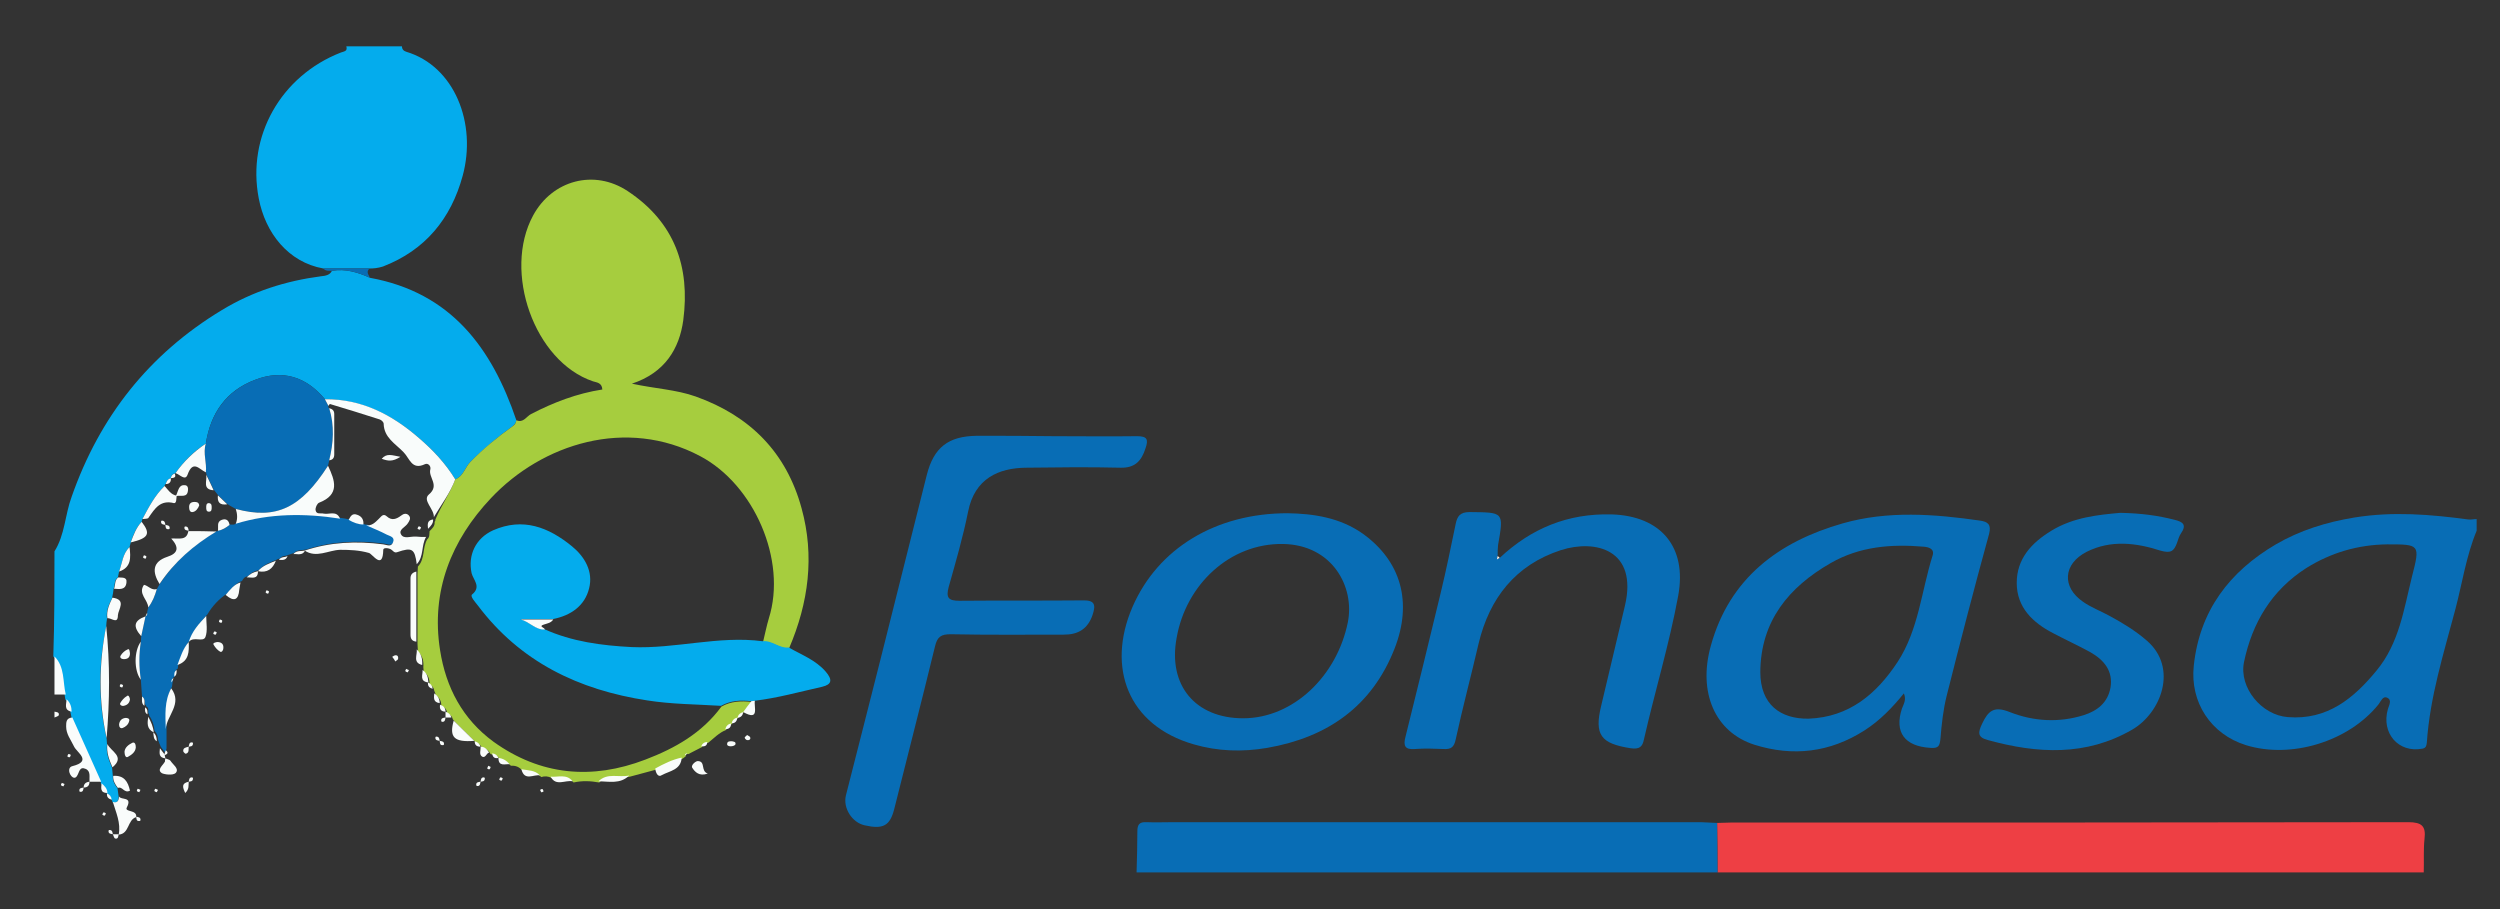 <?xml version="1.0" encoding="utf-8"?>
<!-- Generator: Adobe Illustrator 21.1.0, SVG Export Plug-In . SVG Version: 6.00 Build 0)  -->
<svg version="1.1" id="Capa_1" xmlns="http://www.w3.org/2000/svg" xmlns:xlink="http://www.w3.org/1999/xlink" x="0px" y="0px"
	 viewBox="0 0 642.5 233.7" style="enable-background:new 0 0 642.5 233.7;" xml:space="preserve">
<rect x="0" y="0" width="642.5" height="233.7" fill="#333333" stroke="none"/>
<style type="text/css">
	.st0{fill:#04ACED;}
	.st1{fill:#EE3F44;}
	.st2{fill:#086DB5;}
	.st3{fill:#F9FCFB;}
	.st4{fill:#A6CD3E;}
	.st5{fill:#FDFDFD;}
</style>
<g>
	<path class="st0" d="M14,141.7c2.7-4.3,2.7-9.4,4.4-14c7.2-20.6,19.9-36.7,38.6-48c7.9-4.8,16.4-7.5,25.5-8.7
		c1.1-0.1,2.3-0.3,2.8-1.4c3.5-0.6,6.7,0.4,9.8,1.8c20.8,3.8,31.3,18,37.6,36.6c-0.1,0.6-0.3,1-0.9,1.5c-3.9,2.8-7.5,5.8-10.9,9.2
		c-1.4,1.4-1.8,3.7-3.9,4.5c-2.5-4.1-5.7-7.5-9.3-10.6c-6.9-6-14.8-10-24.2-10c-4.8-5.8-10.9-7.7-17.9-5
		c-7.5,2.8-11.5,8.6-12.7,16.4c-3.1,2-5.7,4.6-7.8,7.6c0,0-0.2,0.1-0.2,0.1c-0.6,0.1-0.9,0.6-1,1.2c0,0,0,0,0,0
		c-0.8,0.2-1.1,0.8-1.3,1.5c-0.2,0.1-0.3,0.3-0.3,0.5c-2.5,2.4-4.1,5.5-5.7,8.5c-0.1,0.2-0.1,0.5-0.2,0.7c-1.4,1.5-2.2,3.4-2.8,5.3
		c-0.1,0.4-0.2,0.8-0.3,1.2c-1.8,1.7-1.9,4.2-2.7,6.3c-0.1,0.5-0.2,1-0.3,1.5c-1,0.7-0.7,1.9-1.1,2.9c-0.1,0.8-0.2,1.6-0.4,2.4
		c-0.8,1.7-1.6,3.3-1.3,5.3c-0.1,0.7-0.2,1.3-0.2,2c-2,9.6-2.1,19.2,0.1,28.8c0,0.5,0.1,1,0.1,1.5c-0.3,2.2,0.5,4.1,1.3,6
		c0.1,0.7,0.1,1.5,0.2,2.2c-0.1,1.2,0.5,2.2,1.2,3.1c0.1,0.7,0.2,1.5,0.3,2.2c-0.1,0.9-0.3,1.8-1.6,1.4c0-0.3-0.1-0.5-0.3-0.7
		c-0.1-0.8-0.5-1.3-1.2-1.6c0,0,0,0,0,0c0-1.1-0.7-1.9-1.5-2.5c0.1-0.2,0.1-0.3-0.1-0.4c-2.5-5.5-4.9-11-7.4-16.5
		c-0.1-0.5-0.2-1-0.3-1.5c0-1.3-0.3-2.4-1.3-3.2c-0.1-0.4-0.1-0.8-0.2-1.3c-0.8-3.3-0.2-7-2.9-9.8C14,159.7,14,150.7,14,141.7z"/>
	<path class="st0" d="M83.1,69c-9-1.6-14.9-9.1-16.6-18c-3.1-16,5.7-31.5,21.1-37.5c0.8-0.3,1.8-0.3,1.4-1.6c4.8,0,9.5,0,14.3,0
		c0,0.7,0.4,1.2,1.1,1.4c12.4,3.7,18.2,18.4,14.5,31.9c-3,11-9.6,19.1-20.5,23.3C97.1,68.9,96.1,69,95,69C91,69,87,69,83.1,69z"/>
	<path class="st1" d="M441.3,211.5c1.1,0,2.2-0.1,3.4-0.1c58.1,0,116.2,0,174.2-0.1c3.5,0,4.6,1,4.2,4.3c-0.3,2.8-0.1,5.7-0.2,8.6
		c-60.5,0-121,0-181.5,0C441.4,220,441.4,215.7,441.3,211.5z"/>
	<path class="st2" d="M636.5,136.4c-2.7,6.5-3.7,13.5-5.5,20.3c-3,11.3-6.5,22.4-7.3,34.1c-0.1,0.7-0.1,1.4-1.1,1.6
		c-6.2,1.2-10.7-4-8.9-10.2c0.3-1,1.1-2.3-0.2-2.9c-1.1-0.5-1.6,0.9-2.2,1.7c-7.7,9.6-22.5,14.1-34.1,10.5c-9-2.8-14.4-11-13.4-20.4
		c1.5-14.2,9.2-24.2,21.1-31.2c6.2-3.6,12.9-5.7,20.2-6.9c9.9-1.6,19.5-0.8,29.2,0.5c0.7,0.1,1.5-0.1,2.2-0.1
		C636.5,134.4,636.5,135.4,636.5,136.4z M613.5,139.9c-7.5,0.1-14.4,2.1-20.8,6.1c-8.9,5.7-13.9,14.1-16,24.2
		c-1.3,6.5,4.5,13.6,11.3,14.1c10.1,0.8,16.9-4.8,22.8-12c5.8-7,7-15.8,9.1-24.2C622,139.9,621.9,139.9,613.5,139.9z"/>
	<path class="st2" d="M441.3,211.5c0,4.2,0.1,8.5,0.1,12.7c-49.8,0-99.5,0-149.3,0c0.1-3.5,0.2-7,0.2-10.5c0-1.8,0.5-2.5,2.4-2.4
		c2.2,0.1,4.5,0,6.7,0c45.2,0,90.5,0,135.7,0C438.6,211.4,440,211.4,441.3,211.5z"/>
	<path class="st3" d="M14,168.7c2.7,2.7,2.1,6.5,2.9,9.8c-1,0-1.9,0-2.9,0C14,175.2,14,171.9,14,168.7z"/>
	<path class="st3" d="M14,182.9c0.5,0.1,1.3,0.1,1.1,0.9c-0.1,0.3-0.7,0.4-1.1,0.6C14,183.9,14,183.4,14,182.9z"/>
	<path class="st4" d="M117,123.2c2.1-0.8,2.5-3.1,3.9-4.5c3.3-3.4,7-6.4,10.9-9.2c0.6-0.4,0.8-0.9,0.9-1.5c1.8,0.8,2.6-1,3.8-1.6
		c5.8-3,11.8-5.3,18.3-6.3c-0.1-1.8-1.5-1.8-2.4-2.1c-15.1-5.1-23.2-28.2-15.4-42.6c4.9-9.1,15.7-12,24.3-6.3
		c12.1,8,16.1,19.5,14.3,33.2c-1,7.3-4.7,13.5-13.2,16.3c6,1.3,11.3,1.5,16.4,3.3c14,5,23.3,14.4,27.2,28.7
		c3.4,12.3,1.8,24.3-3.2,36c-2.4,0.3-4.3-1.9-6.7-1.6c0.5-2,0.9-4.1,1.5-6.1c4.7-14.9-3.8-34.4-17.7-41.7
		c-18.9-10-40.5-3.2-53.7,10.8c-10.2,10.8-15.5,23.9-13.1,39.1c1.5,9.6,5.8,17.7,13.7,23.5c12.1,8.7,25.3,9.9,39.1,4.6
		c7.6-2.9,14.5-6.8,19.5-13.6c2.4-1.4,5.1-1.5,7.8-1.2c-0.7,0.9-1.4,1.8-2.1,2.7c0,0,0,0,0,0c-0.8,0.2-1.3,0.7-1.5,1.5c0,0,0,0,0,0
		c-0.8,0.2-1.3,0.7-1.5,1.5c0,0,0,0,0,0c-0.8,0.2-1.3,0.7-1.5,1.5c-1.8,0.7-3.1,2.1-4.6,3.3c-0.8,0-1.3,0.5-1.6,1.1
		c-1.2,0.6-2.3,1.2-3.5,1.8c-0.4-0.1-0.7,0.1-0.7,0.6c-0.3,0.2-0.5,0.4-0.8,0.6c-2.5,0.5-4.7,1.6-6.8,2.8c-2.2,0.6-4.4,1.2-6.7,1.8
		c-2.6,0.6-5.6-0.8-7.9,1.5c-2.2-0.4-4.4-0.5-6.6,0c-1.5-2-3.8-1-5.7-1.2c-0.8-0.4-1.7-0.5-2.6-0.2c-1.3-1.4-3.1-1.3-4.8-1.6
		c-0.8-1-1.8-1.4-3-1.3c-0.8-0.9-1.7-1.5-2.9-1.6c0,0,0,0,0,0c-0.3-0.7-0.8-1.1-1.6-1.2c-0.2-0.1-0.5-0.1-0.7-0.2
		c-0.5-0.8-1.1-1.6-2.2-1.5c0,0,0,0,0,0c-0.3-0.8-0.8-1.2-1.5-1.4c0,0,0,0,0,0c-1.8-1.7-3.5-3.5-5.3-5.2c-0.2-0.3-0.5-0.5-0.7-0.8
		c-0.2-0.8-0.7-1.3-1.5-1.5c0,0,0,0,0,0c0-1-0.5-1.6-1.4-1.8c0.1-0.2,0-0.3-0.1-0.4c0-1.1-0.5-1.9-1.4-2.5c-0.1-0.4-0.2-0.8-0.4-1.2
		c-0.1-0.7-0.5-1.3-1.2-1.6c0,0,0,0,0,0c0-1.3-0.3-2.5-1.5-3.2c0-0.4-0.1-0.8-0.1-1.2c0.1-1.5-0.1-2.9-1.4-4c0-0.7-0.1-1.3-0.1-2
		c0-6,0-12,0-18c0-0.6,0.1-1.3,0.1-1.9c1.9-2,1.1-4.8,2.4-7c0.7-0.6,0.5-1.4,0.6-2.1c0.7-0.7,1.4-1.3,1.3-2.4
		c0.2-0.2,0.2-0.4,0.2-0.6C113.5,129.7,115.7,126.7,117,123.2z"/>
	<path class="st2" d="M489.3,178.2c-3,3.7-6.2,7-10.1,9.5c-8.9,5.7-18.4,6.8-28.3,3.7c-10.1-3.2-14.6-13.4-11.2-25.5
		c4.8-17.3,17.4-26.7,33.9-31.4c11.6-3.3,23.5-2.4,35.3-0.7c2,0.3,2.9,1,2.3,3.4c-3.8,13.8-7.4,27.7-10.9,41.6
		c-0.9,3.6-1.3,7.3-1.6,11c-0.2,1.8-0.4,2.6-2.6,2.4c-6.6-0.4-9.3-4-7.3-10.1C489.2,181,490,179.9,489.3,178.2z M464.8,184.7
		c10.5-0.4,17.5-6.4,22.9-14.6c5.4-8.3,6.1-18.2,9-27.4c0.5-1.7-1.1-2.1-2.3-2.2c-8.3-0.7-16.4-0.1-23.9,4.2
		c-10.8,6.2-18,14.9-18.1,28C452.4,181.1,457.6,184.8,464.8,184.7z"/>
	<path class="st2" d="M270.8,112.1c7.1,0,14.2,0.1,21.4,0c2.6,0,3,0.8,2.2,3.1c-1,3.2-2.7,5.1-6.4,5c-8.1-0.2-16.2-0.1-24.4,0
		c-6.9,0.1-13.1,2.7-14.8,11.3c-1.3,6.5-3.2,13-5,19.4c-0.7,2.7-0.1,3.5,2.8,3.5c10.5-0.1,21,0,31.5-0.1c3.2-0.1,3.6,1,2.7,3.7
		c-1.2,3.6-3.7,5.1-7.3,5.1c-9.7,0-19.5,0.1-29.2-0.1c-2.4,0-3.4,0.6-4,3.1c-3.4,14-7,27.9-10.5,41.9c-1.1,4.2-2.8,5.2-7.6,4.1
		c-3.2-0.7-5.6-4.4-4.8-7.7c2.9-11.5,5.9-23,8.8-34.6c4-15.9,8-31.8,12-47.8c1.8-7,5.5-9.9,12.8-10C257.5,112,264.2,112,270.8,112.1
		C270.8,112,270.8,112,270.8,112.1z"/>
	<path class="st2" d="M330.9,131.9c6.6,0.1,13.5,1.1,19.4,5.3c9.7,7,12.8,17.5,8.1,29.5c-5.8,14.8-17.2,22.8-32.7,25.5
		c-6.4,1.1-12.7,0.9-18.9-0.9c-17-4.9-22.4-19.8-15.8-35.2C297.6,140.8,312.6,131.9,330.9,131.9z M319.5,184.6
		c12.8,0,24.1-10.8,26.9-24.7c1.8-9.1-4-19.9-16.7-20.1c-13.6-0.2-24.9,10.4-27.3,24.1C300.1,176.1,307.2,184.6,319.5,184.6z"/>
	<path class="st2" d="M385.4,143.4c8.1-7.6,17.5-11.5,28.8-11.2c12.7,0.4,19.4,8.4,17.1,20.9c-2.3,12.5-6,24.6-8.8,36.9
		c-0.4,2-1.2,2.6-3.4,2.3c-7.7-1.2-9.4-3.4-7.6-10.9c2-8.6,4.1-17.1,6.1-25.7c3.4-14.4-7.5-17.2-16.5-14.3
		c-11.6,3.8-18.3,12.3-21.1,24c-1.9,8.2-4.1,16.4-5.9,24.7c-0.4,1.9-1.2,2.5-3,2.4c-2.5-0.1-5-0.2-7.5,0c-2.5,0.2-3-0.8-2.4-3.1
		c3.1-12.4,6.1-24.8,9.1-37.2c1.4-5.8,2.6-11.7,3.8-17.5c0.4-2,1.1-3.1,3.6-3.1c8.8,0.1,8.8-0.1,7.3,8.5c-0.1,0.9-0.1,1.7-0.1,2.6
		c-0.1,0.3-0.1,0.6-0.2,0.9C385,143.7,385.2,143.5,385.4,143.4z"/>
	<path class="st0" d="M193.1,180.2c-2.7-0.3-5.3-0.2-7.8,1.2c-6.3-0.4-12.7-0.4-19-1.4c-17.6-2.7-32.6-9.9-43.5-24.4
		c-0.7-0.9-2-2.3-1.5-2.8c2.5-2,0.3-3.8-0.1-5.5c-1-4.7,1.1-9,5.5-11c7.7-3.4,14.3-0.8,20.3,4.1c3.3,2.7,5.5,6.5,4.4,10.8
		c-1.1,4.5-4.7,7-9.3,7.9c-2.8,0-5.6,0-8.4,0c2.3,0.6,3.8,2.7,6.2,2.6c7.1,3.2,14.7,4.2,22.4,4.6c11.3,0.5,22.4-3,33.7-1.5
		c2.4-0.3,4.3,1.9,6.7,1.6c3.3,1.9,6.9,3.2,9.5,6.2c1.8,2.1,1.6,3.3-0.9,3.9c-5.8,1.3-11.5,2.9-17.4,3.6
		C193.7,180.1,193.4,180.2,193.1,180.2z"/>
	<path class="st2" d="M544.9,131.8c5.4,0.1,9.7,0.7,14,1.8c2,0.5,3.2,1.2,1.6,3.5c-0.5,0.7-0.7,1.6-1,2.4c-0.8,2.1-1.5,2.8-4.3,2
		c-6.2-2-12.7-2.8-18.9,0.3c-6.1,3.1-6.5,9.1-0.9,12.9c2,1.4,4.4,2.3,6.6,3.5c3.5,1.9,6.7,3.8,9.8,6.5c8,7,3.6,18.5-3.8,22.8
		c-11.9,6.9-24.4,6.2-37.1,2.7c-2.7-0.7-2.6-1.9-1.5-4.2c1.6-3.4,3.1-4.6,7.1-3c6.1,2.4,12.6,2.8,19,0.8c3.5-1.1,6.2-3.2,6.9-7.1
		c0.7-4.3-1.7-7.1-5.2-9.1c-3.1-1.7-6.4-3.2-9.6-4.9c-5.2-2.7-9.3-6.6-9.3-12.9c0-6.2,3.8-10.3,8.9-13.4
		C532.9,132.9,539.4,132.3,544.9,131.8z"/>
	<path class="st2" d="M36.5,179c-0.1-1.4-0.2-2.9-0.3-4.3c-0.6-3.2-0.5-6.5,0-9.8c0-0.5,0.1-1,0.1-1.5c0.4-1.7,0.7-3.4,1.1-5.1
		c0,0,0,0,0,0c0.4-0.2,0.5-0.5,0.4-0.9c0.1-0.4,0.2-0.8,0.3-1.3c1.1-1.4,1.7-3,2.2-4.7c0.3-0.5,0.5-0.9,0.8-1.4
		c3.8-5.7,8.7-10.1,14.6-13.5c0.2,0.1,0.3,0,0.4-0.2c1.2-0.1,2.1-0.7,3-1.5c0.6,0,1.2,0.2,1.6-0.4c8.8-2.7,17.8-2.6,26.8-1.3
		c0.8,0.1,1.5,0.2,2.3,0.4c1.2,0.7,2.4,1.2,3.8,1.2c0.2,0.1,0.4,0.2,0.7,0.1c1.8,0.8,3.6,1.5,5.3,2.4c0.8,0.4,2.2,0.6,1.6,2
		c-0.5,1.3-1.6,0.6-2.5,0.5c-6.8-0.9-13.6-0.6-20.2,1.6c0,0,0.1-0.1,0.1-0.1c-1,0.3-2.2,0-3,0.9c-0.5,0.2-1,0.3-1.5,0.5
		c-0.7,0.4-1.7,0.1-2.2,1c-0.3,0-0.5,0-0.7,0.2c-1.6,0.7-3.4,1.2-4.6,2.7c0,0,0,0,0,0c-1.2,0.2-2.1,0.7-2.9,1.6
		c-0.8,0.1-1.2,0.6-1.5,1.2c-1.7,0.6-2.7,2-3.8,3.2c-2.1,1.4-3.8,3.2-5.1,5.4c-1.8,2-3.6,4.1-4.5,6.7c0,0,0,0,0,0
		c-1.5,1.7-2.1,3.9-2.9,5.9c-0.1,0.4-0.2,0.9-0.2,1.3c-0.7,0.4-0.6,1.1-0.6,1.7c-0.2,0.1-0.3,0.2-0.2,0.4c-0.5,0.2-0.6,0.6-0.5,1.1
		c-0.1,0.5-0.1,1-0.2,1.5c-1.8,3.3-1.4,6.9-1.4,10.5c0,1.8,0,3.5,0,5.3c-0.1,0.4-0.2,0.9-0.4,1.3c0,0,0.1-0.1,0.1-0.1
		c-0.4-0.5-0.8-1.1-1.2-1.6c-0.2-0.6-0.5-1.2-0.7-1.8c0-0.9-0.3-1.7-0.9-2.3c0,0,0,0,0,0c-0.1-1.5-0.6-2.8-1.4-4
		c0.1-0.2,0-0.4-0.2-0.5c0-0.7,0.2-1.4-0.6-1.8c0.1-0.2,0-0.3-0.2-0.4C37.2,180.6,37.4,179.6,36.5,179z"/>
	<path class="st2" d="M52.9,114c1.2-7.8,5.3-13.6,12.7-16.4c7-2.7,13.1-0.8,17.9,5c0.3,0.6,0.6,1.1,0.9,1.7c-0.1,0.3,0,0.5,0.2,0.6
		c1.4,4.5,1.1,9,0,13.5c-0.1,0.4-0.2,0.8-0.3,1.3c-7,11-13.3,13.9-23.7,11.1c-0.7-0.4-1.5-0.8-2.2-1.3c-0.8-0.8-1.6-1.5-2.4-2.3
		c-0.4-0.5-0.7-0.9-1.1-1.4c-0.6-1.3-1.3-2.6-1.9-4c0.1-0.2,0-0.4-0.2-0.6C53.2,119,52.1,116.5,52.9,114z"/>
	<path class="st3" d="M78.3,141.5c6.6-2.2,13.3-2.5,20.2-1.6c0.9,0.1,2,0.8,2.5-0.5c0.6-1.4-0.8-1.6-1.6-2c-1.7-0.9-3.5-1.6-5.3-2.4
		c1.4,0.2,2.3-0.7,3.2-1.6c0.6-0.5,1.1-1.6,2.1-0.7c1.3,1.2,2.5,0.7,3.7-0.2c0.6-0.5,1.4-0.7,2,0c0.6,0.7,0.1,1.4-0.3,2
		c-0.6,1-2.5,1.6-1.7,2.9c0.7,1.2,2.5,0.4,3.8,0.5c0.9,0.1,1.7,0.1,2.6,0.1c-1.3,2.2-0.5,5-2.4,7c-0.5-4-1.2-4.4-5-3.1
		c-0.8,0.3-1.1-0.4-1.6-0.7c-0.7-0.4-2-0.5-2,0.1c-0.1,5.4-2.8,1-3.7,0.8c-2.5-0.7-4.8-0.8-7.4-0.8
		C84.4,141.4,81.3,143.5,78.3,141.5z"/>
	<path class="st3" d="M60.6,130.8c10.4,2.8,16.7-0.2,23.7-11.1c1.8,3.8,3.1,7.4-2.3,9.5c-0.5,0.2-1,1.3-0.9,1.9
		c0.2,1.2,1.3,0.7,2.1,0.9c1.4,0.3,3.3-0.9,4.2,1.3c-9-1.4-18-1.4-26.8,1.3C61.1,133.3,61,132.1,60.6,130.8z"/>
	<path class="st3" d="M55.6,136.6c-5.8,3.5-10.8,7.8-14.6,13.5c-1.9-3.1-1.9-5.7,2-7c2.8-0.9,3.1-2.4,1-4.7c2-0.1,4,0.6,4.4-1.9h0
		C50.8,136.5,53.2,136.5,55.6,136.6z"/>
	<path class="st3" d="M18.6,184.4c2.5,5.5,4.9,11,7.4,16.5c-1,0-2,0-3,0c-0.1-1.2,0.4-2.7-1-3.3c-1.6-0.7-1.6,0.9-2.2,1.8
		c-0.4,0.7-1,0.6-1.5,0c-0.8-1-0.7-2.3,0.3-2.5c5.2-1.3,1.1-3.5,0.4-5.1c-0.8-1.7-2-3.1-2-5.1C17,185.6,17,184.5,18.6,184.4z"/>
	<path class="st3" d="M27.4,189.7c-2.1-9.6-2-19.2-0.1-28.8C28.3,170.6,28.2,180.1,27.4,189.7z"/>
	<path class="st3" d="M52.9,114c-0.8,2.5,0.3,4.9,0,7.4c-1.7-0.8-3.3-3.3-4.7,0.6c-0.6,1.7-2-0.1-3.1-0.4
		C47.2,118.6,49.8,116.1,52.9,114z"/>
	<path class="st3" d="M29,206.1c1.3,0.4,1.5-0.5,1.6-1.4c0.5,1,3.5-0.1,2,2.8c-0.7,1.3,2.7,0.5,2.4,2.5h0c-2.3,0.7-1.7,4.3-4.5,4.5
		h0C31.1,211.5,29.8,208.8,29,206.1z"/>
	<path class="st3" d="M107,146.9c0,6,0,12,0,18c-1.1-0.1-1.5-0.7-1.5-1.8c0-4.8,0-9.7,0-14.5C105.5,147.7,106,147.1,107,146.9z"/>
	<path class="st3" d="M36.6,133.4c1.6-3,3.2-6.1,5.7-8.5c0.9,1,1.6,2.2,3.1,2.5c-0.1,0.7,0,2-0.7,1.9c-3.5-0.9-4.9,1.4-6.5,3.7
		C38.1,133.4,37.2,133.3,36.6,133.4z"/>
	<path class="st3" d="M168.4,197.5c2.2-1.2,4.4-2.3,6.8-2.8c-0.2,3.2-3.1,3.4-5.1,4.5C169.1,199.9,168.5,198.6,168.4,197.5z"/>
	<path class="st3" d="M27.6,158.9c-0.3-1.9,0.5-3.6,1.3-5.3c3.7,0.5,1.5,3,1.4,4.5C30.3,160.6,28.6,158.7,27.6,158.9z"/>
	<path class="st3" d="M48.5,165c0.8-2.7,2.6-4.7,4.5-6.7c0,1.8,0.4,3.8-0.2,5.4C52.2,165.2,49.7,163.4,48.5,165z"/>
	<path class="st3" d="M116.6,185.2c1.8,1.7,3.5,3.5,5.3,5.2C116.7,190.8,115.4,189.5,116.6,185.2z"/>
	<path class="st3" d="M42.6,187.4c-0.1-3.6-0.4-7.2,1.4-10.5C47,180.9,42.8,183.9,42.6,187.4z"/>
	<path class="st3" d="M33.6,139.4c0.7-1.9,1.4-3.8,2.8-5.3C38.8,137.2,38.2,138.3,33.6,139.4z"/>
	<path class="st3" d="M42.5,194.9c0.4,0.2,1.1,0.3,1.3,0.6c0.6,1,2.3,2,1.4,3.1c-0.7,0.8-3.1,0.4-3.6,0.1c-1.4-0.9,0.3-2,0.8-3
		C42.4,195.4,42.4,195.2,42.5,194.9C42.5,194.9,42.5,194.9,42.5,194.9z"/>
	<path class="st2" d="M83.1,69c4,0,7.9,0,11.9,0c-1,0.8-0.3,1.6,0.1,2.4c-3.1-1.4-6.3-2.4-9.8-1.8C84.4,69.6,83.7,69.7,83.1,69z"/>
	<path class="st3" d="M40.3,151.4c-0.5,1.7-1.1,3.3-2.2,4.7c-0.1-2-2.7-3.5-1.1-5.8C38.1,150.5,38.9,151.8,40.3,151.4z"/>
	<path class="st3" d="M30.3,202.5c-0.7-0.9-1.3-1.9-1.2-3.1c2.8-0.2,3.8,1.5,4.3,3.8C31.9,204,31.5,202,30.3,202.5z"/>
	<path class="st3" d="M181.9,198.8c-2.2,0.8-3.3-0.4-4-1.5c-0.4-0.7,1-1.8,1.5-1.7C181.4,195.7,180,198.2,181.9,198.8z"/>
	<path class="st3" d="M28.9,197.2c-0.8-1.9-1.6-3.8-1.3-6C28.4,193.1,32.3,194.4,28.9,197.2z"/>
	<path class="st3" d="M153.8,200.8c2.3-2.3,5.3-0.9,7.9-1.5C159.4,201.6,156.5,200.8,153.8,200.8z"/>
	<path class="st3" d="M58,152.9c1.1-1.3,2.1-2.7,3.8-3.2c-0.1,0.6-0.2,1.2-0.3,1.8C61.3,154.3,60.1,154.7,58,152.9z"/>
	<path class="st3" d="M37.4,158.4c-0.4,1.7-0.7,3.4-1.1,5.1C34.1,161,34.4,159.5,37.4,158.4z"/>
	<path class="st3" d="M30.6,146.9c0.8-2.1,0.9-4.6,2.7-6.3C33.6,143.3,33.8,145.8,30.6,146.9z"/>
	<path class="st3" d="M36.2,164.9c-0.5,3.3-0.5,6.5,0,9.8C34.4,172.4,34.4,167.3,36.2,164.9z"/>
	<path class="st3" d="M32,193.2c0.1-1.1,1-1.8,2-2.3c0.7-0.3,0.9,0.5,0.9,1.2c-0.1,1.2-1.1,1.9-2,2.4C32.3,194.9,32,194,32,193.2z"
		/>
	<path class="st3" d="M29.3,151.3c0.4-0.9,0.1-2.2,1.1-2.9c0.9,0.1,2.3-0.2,2.1,1.3C32.3,151.7,30.7,151.4,29.3,151.3z"/>
	<path class="st3" d="M59,134.9c-0.9,0.7-1.8,1.3-3,1.5c0.2-1-0.4-2.3,1-2.8C58.1,133.2,58.8,133.7,59,134.9z"/>
	<path class="st3" d="M193.1,180.2c0.3,0,0.6-0.1,0.9-0.1c-0.3,1.6,1.3,5.3-3,2.9C191.7,182,192.4,181.1,193.1,180.2z"/>
	<path class="st3" d="M45.2,127.5c0.7-1.5,0.7-3,2.4-2.8c0.7,0.1,0.8,0.8,0.7,1.4C48.1,128,46.5,127.2,45.2,127.5z"/>
	<path class="st3" d="M45.6,170.9c0.8-2.1,1.4-4.2,2.9-5.9C48.6,167.5,48.6,169.9,45.6,170.9z"/>
	<path class="st3" d="M141.5,199.6c1.9,0.2,4.1-0.8,5.7,1.2C145.2,200.4,142.9,202.2,141.5,199.6z"/>
	<path class="st3" d="M51.2,129.9c-0.3,0.8-0.9,1.6-1.7,1.7c-0.7,0.1-0.9-0.6-0.9-1.3c0-0.9,0.5-1.3,1.4-1.3
		C50.6,129,51.1,129.1,51.2,129.9z"/>
	<path class="st3" d="M30.6,186.2c0.1-1,0.7-1.6,1.7-1.7c0.5,0,1.1,0.2,0.9,0.8c-0.2,0.9-0.9,1.5-1.7,1.8
		C30.9,187.3,30.6,186.8,30.6,186.2z"/>
	<path class="st3" d="M55.8,165c1.2,0,1.7,0.6,1.6,1.6c0,0.5-0.4,1.1-0.8,0.9c-0.7-0.4-1.3-1.1-1.7-1.8
		C54.6,165.2,55.4,165.1,55.8,165z"/>
	<path class="st3" d="M33.4,167.9c0,1.1-0.6,1.5-1.6,1.5c-0.6,0-1.1-0.4-0.8-0.9c0.4-0.7,1.1-1.3,1.8-1.6
		C33.3,166.6,33.3,167.4,33.4,167.9z"/>
	<path class="st3" d="M66.3,146.8c1.2-1.5,3-2,4.6-2.7C70.1,146.2,68.7,147.3,66.3,146.8z"/>
	<path class="st3" d="M33.4,179.7c-0.1,0.9-0.6,1.5-1.6,1.7c-0.5,0.1-1.1-0.2-0.9-0.7c0.4-0.7,1-1.4,1.7-1.8
		C33,178.5,33.3,179.1,33.4,179.7z"/>
	<path class="st3" d="M134,197.7c1.7,0.3,3.5,0.2,4.8,1.6C137.2,198.9,134.8,200.9,134,197.7z"/>
	<path class="st3" d="M53,122c0.6,1.3,1.3,2.6,1.9,4C51.9,125.8,53.3,123.5,53,122z"/>
	<path class="st3" d="M107.1,166.9c1.2,1.1,1.5,2.5,1.4,4C106,170.3,107.3,168.3,107.1,166.9z"/>
	<path class="st3" d="M123.5,191.9c1.1,0,1.7,0.7,2.2,1.5c-0.7,0.2-0.9,1.4-1.7,1.1C123,194,123.6,192.8,123.5,191.9z"/>
	<path class="st3" d="M188.1,190.5c0.4,0.1,1.1,0.1,0.9,0.8c-0.1,0.3-0.7,0.5-1.2,0.5c-0.4,0-1.1-0.1-0.9-0.8
		C187,190.5,187.6,190.5,188.1,190.5z"/>
	<path class="st3" d="M54.4,130.4c0,0.5,0,1.1-0.7,1.1c-0.7,0-0.7-0.6-0.7-1.1c0-0.5,0-1.1,0.7-1.1
		C54.4,129.4,54.4,129.9,54.4,130.4z"/>
	<path class="st3" d="M48.5,200.9c-0.1,0.9,0.2,1.9-0.9,2.9C46.9,202.3,46.6,201.3,48.5,200.9L48.5,200.9z"/>
	<path class="st3" d="M108.6,172.2c1.2,0.8,1.4,1.9,1.5,3.2C107.7,175.1,108.7,173.4,108.6,172.2z"/>
	<path class="st3" d="M38.1,184.2c0.7,1.3,1.3,2.6,1.4,4C37.6,187.3,37.9,185.7,38.1,184.2z"/>
	<path class="st3" d="M17.1,179.7c1,0.9,1.3,2,1.3,3.2C16.3,182.5,17.1,180.9,17.1,179.7z"/>
	<path class="st3" d="M192,188.9c0.3,0.2,0.8,0.4,0.8,0.6c0.2,0.6-0.4,0.8-0.8,0.7c-0.2,0-0.6-0.4-0.6-0.6
		C191.3,189.5,191.7,189.2,192,188.9z"/>
	<path class="st3" d="M48.5,191.9c-0.1,0.7,0.2,1.5-0.7,1.8c-0.1,0.1-0.6-0.3-0.7-0.6C47,192.2,47.7,192.1,48.5,191.9L48.5,191.9z"
		/>
	<path class="st3" d="M63.4,148.4c0.8-0.9,1.8-1.4,2.9-1.6C66.3,149.1,64.6,148.3,63.4,148.4z"/>
	<path class="st3" d="M100.8,168.8c0.3-0.2,0.6-0.4,0.9-0.4c0.6,0,0.7,0.5,0.6,1c-0.1,0.2-0.5,0.4-0.7,0.6
		C101.4,169.6,101.2,169.3,100.8,168.8z"/>
	<path class="st3" d="M128.1,194.8c1.2,0.1,2.1,0.7,2.9,1.6C129.8,196.3,128.1,197.1,128.1,194.8z"/>
	<path class="st3" d="M56,127.3c0.8,0.8,1.6,1.5,2.4,2.3C56.5,129.9,55.8,129.1,56,127.3z"/>
	<path class="st3" d="M111.6,178.2c0.9,0.6,1.4,1.4,1.4,2.5C111.3,180.5,111.5,179.3,111.6,178.2z"/>
	<path class="st3" d="M26.1,201.3c0.8,0.7,1.5,1.4,1.5,2.5C25.7,203.8,26,202.5,26.1,201.3z"/>
	<path class="st3" d="M21.5,202.4c-0.1,0.5-0.1,1.2-0.9,1.1c-0.1,0-0.2-0.1-0.2-0.2C20.3,202.5,20.9,202.5,21.5,202.4
		C21.5,202.4,21.5,202.4,21.5,202.4z"/>
	<path class="st3" d="M36.1,203c-0.1,0.2-0.2,0.4-0.3,0.6c-0.2-0.1-0.5-0.1-0.6-0.3c-0.1-0.2,0.1-0.4,0.2-0.6
		C35.7,202.8,35.9,202.9,36.1,203z"/>
	<path class="st3" d="M31.4,176.7c-0.2-0.1-0.5-0.1-0.6-0.3c-0.1-0.1,0.1-0.4,0.2-0.6c0.2,0.1,0.5,0.1,0.6,0.3
		C31.7,176.2,31.5,176.5,31.4,176.7z"/>
	<path class="st3" d="M40.6,203c-0.1,0.2-0.2,0.4-0.3,0.6c-0.2-0.1-0.5-0.1-0.6-0.3c-0.1-0.2,0.1-0.4,0.2-0.6
		C40.2,202.8,40.4,202.9,40.6,203z"/>
	<path class="st3" d="M55.7,162.5c-0.1,0.2-0.1,0.5-0.3,0.6c-0.1,0.1-0.4-0.1-0.6-0.2c0.1-0.2,0.1-0.5,0.3-0.6
		C55.2,162.2,55.5,162.4,55.7,162.5z"/>
	<path class="st3" d="M48.5,136.4c-0.5-0.1-1.2-0.1-1.1-0.9c0-0.1,0.1-0.2,0.2-0.2C48.4,135.3,48.4,135.9,48.5,136.4L48.5,136.4z"/>
	<path class="st3" d="M56.5,159.2c0.2,0.1,0.5,0.1,0.6,0.3c0.1,0.1-0.1,0.4-0.2,0.6c-0.2-0.1-0.5-0.1-0.6-0.3
		C56.2,159.7,56.4,159.4,56.5,159.2z"/>
	<path class="st3" d="M27.2,209c-0.1,0.2-0.1,0.5-0.3,0.6c-0.1,0.1-0.4-0.1-0.6-0.2c0.1-0.2,0.1-0.5,0.3-0.6
		C26.7,208.7,27,208.9,27.2,209z"/>
	<path class="st3" d="M113.1,181.1c0.9,0.3,1.4,0.9,1.4,1.8C113.3,182.9,112.9,182.2,113.1,181.1z"/>
	<path class="st3" d="M35,209.9c0.5,0.1,1.2,0.1,1.1,0.9c0,0.1-0.1,0.2-0.2,0.2C35,211.1,35.1,210.5,35,209.9L35,209.9z"/>
	<path class="st3" d="M29,214.4c-0.5-0.1-1.2-0.1-1.1-0.9c0-0.1,0.1-0.2,0.2-0.2C28.9,213.3,28.9,213.9,29,214.4
		C29,214.4,29,214.4,29,214.4z"/>
	<path class="st3" d="M30.5,214.4c-0.1,0.5-0.1,1.3-0.9,1.1c-0.3-0.1-0.4-0.7-0.6-1.1c0,0,0,0,0,0C29.5,214.4,30,214.4,30.5,214.4
		C30.5,214.4,30.5,214.4,30.5,214.4z"/>
	<path class="st3" d="M68.5,151.7c0.2,0.1,0.5,0.1,0.6,0.3c0.1,0.1-0.1,0.4-0.2,0.6c-0.2-0.1-0.5-0.1-0.6-0.3
		C68.2,152.2,68.4,151.9,68.5,151.7z"/>
	<path class="st3" d="M114.5,184.4c-0.1,0.5-0.1,1.2-0.9,1.1c-0.1,0-0.2-0.1-0.2-0.2C113.3,184.5,113.9,184.5,114.5,184.4
		C114.5,184.4,114.5,184.4,114.5,184.4z"/>
	<path class="st3" d="M113,190.4c-0.5-0.1-1.2-0.1-1.1-0.9c0-0.1,0.1-0.2,0.2-0.2C112.9,189.3,112.9,189.9,113,190.4L113,190.4z"/>
	<path class="st3" d="M75.4,142.4c0.8-1,2-0.7,3-0.9C77.7,142.9,76.4,142.3,75.4,142.4z"/>
	<path class="st3" d="M48.5,191.9c0.1-0.5,0.1-1.2,0.9-1.1c0.1,0,0.2,0.1,0.2,0.2C49.6,191.9,49,191.8,48.5,191.9L48.5,191.9z"/>
	<path class="st3" d="M113,190.4c0.5,0.1,1.2,0.1,1.1,0.9c0,0.1-0.1,0.2-0.2,0.2C113,191.6,113.1,191,113,190.4L113,190.4z"/>
	<path class="st3" d="M37,142.7c0.2,0.1,0.5,0.1,0.6,0.3c0.1,0.1-0.1,0.4-0.2,0.6c-0.2-0.1-0.5-0.1-0.6-0.3
		C36.7,143.2,36.9,142.9,37,142.7z"/>
	<path class="st3" d="M139.7,203.4c-0.2,0.1-0.5,0.3-0.6,0.2c-0.1-0.1-0.2-0.4-0.3-0.6c0.2-0.1,0.5-0.3,0.6-0.2
		C139.6,202.9,139.6,203.2,139.7,203.4z"/>
	<path class="st3" d="M41.1,192.3c0.4,0.5,0.8,1.1,1.2,1.6c0.1,0.3,0.1,0.7,0.2,1c0,0,0,0,0,0C40.7,194.7,41,193.5,41.1,192.3z"/>
	<path class="st3" d="M17.3,194.4c0.1-0.2,0.1-0.5,0.3-0.6c0.1-0.1,0.4,0.1,0.6,0.2c-0.1,0.2-0.1,0.5-0.3,0.6
		C17.7,194.7,17.5,194.5,17.3,194.4z"/>
	<path class="st3" d="M42.5,134.9c0.5,0.1,1.2,0.1,1.1,0.9c0,0.1-0.1,0.2-0.2,0.2C42.5,136.1,42.6,135.5,42.5,134.9L42.5,134.9z"/>
	<path class="st3" d="M125.5,196.8c0.2,0.1,0.4,0.2,0.6,0.3c-0.1,0.2-0.1,0.5-0.3,0.6c-0.2,0.1-0.4-0.1-0.6-0.2
		C125.3,197.2,125.4,197,125.5,196.8z"/>
	<path class="st3" d="M48.5,200.9c0.1-0.5,0.1-1.2,0.9-1.1c0.1,0,0.2,0.1,0.2,0.2C49.6,200.9,49,200.8,48.5,200.9L48.5,200.9z"/>
	<path class="st3" d="M123.5,200.9c0.1-0.5,0.1-1.2,0.9-1.1c0.1,0,0.2,0.1,0.2,0.2C124.6,200.9,124,200.8,123.5,200.9L123.5,200.9z"
		/>
	<path class="st3" d="M129.2,200c-0.1,0.2-0.1,0.5-0.3,0.6c-0.1,0.1-0.4-0.1-0.6-0.2c0.1-0.2,0.1-0.5,0.3-0.6
		C128.7,199.7,129,199.9,129.2,200z"/>
	<path class="st3" d="M42.5,134.9c-0.5-0.1-1.2-0.1-1.1-0.9c0-0.1,0.1-0.2,0.2-0.2C42.4,133.8,42.4,134.4,42.5,134.9
		C42.5,134.9,42.5,134.9,42.5,134.9z"/>
	<path class="st3" d="M105.1,172.2c-0.1,0.2-0.2,0.4-0.3,0.6c-0.2-0.1-0.5-0.1-0.6-0.3c-0.1-0.2,0.1-0.4,0.2-0.6
		C104.7,172.1,104.9,172.1,105.1,172.2z"/>
	<path class="st3" d="M16.6,201.5c-0.1,0.2-0.2,0.4-0.3,0.6c-0.2-0.1-0.5-0.1-0.6-0.3c-0.1-0.2,0.1-0.4,0.2-0.6
		C16.2,201.3,16.4,201.4,16.6,201.5z"/>
	<path class="st3" d="M23,200.9c0,1-0.5,1.5-1.5,1.5c0,0,0,0,0,0C21.5,201.5,22,201,23,200.9z"/>
	<path class="st3" d="M123.5,200.9c-0.1,0.5-0.1,1.2-0.9,1.1c-0.1,0-0.2-0.1-0.2-0.2C122.3,201,122.9,201,123.5,200.9L123.5,200.9z"
		/>
	<path class="st3" d="M36.5,179c0.9,0.6,0.6,1.6,0.6,2.4C36.3,180.8,36.5,179.9,36.5,179z"/>
	<path class="st3" d="M110,175.4c0.7,0.3,1.1,0.8,1.2,1.6C110.3,176.8,109.9,176.3,110,175.4z"/>
	<path class="st3" d="M114.5,182.9c0.8,0.3,1.3,0.7,1.5,1.5c-0.5,0-1,0-1.5,0c0,0,0,0,0,0C114.5,183.9,114.5,183.4,114.5,182.9z"/>
	<path class="st3" d="M186.4,187.4c0.2-0.8,0.7-1.3,1.5-1.5C187.9,186.9,187.4,187.4,186.4,187.4z"/>
	<path class="st3" d="M71.7,143.9c0.5-0.9,1.5-0.6,2.2-1C73.5,144.1,72.5,143.9,71.7,143.9z"/>
	<path class="st3" d="M126.5,193.6c0.8,0.1,1.3,0.5,1.6,1.2C127.1,195,126.6,194.6,126.5,193.6z"/>
	<path class="st3" d="M189.5,184.5c0.2-0.8,0.7-1.3,1.5-1.5C190.9,183.9,190.4,184.4,189.5,184.5z"/>
	<path class="st3" d="M27.5,203.9c0.7,0.3,1.1,0.8,1.2,1.6C27.8,205.3,27.4,204.8,27.5,203.9z"/>
	<path class="st3" d="M188,185.9c0.2-0.8,0.7-1.3,1.5-1.5C189.4,185.4,188.9,185.9,188,185.9z"/>
	<path class="st3" d="M42.6,124.4c0.2-0.7,0.5-1.3,1.3-1.5C44,123.8,43.6,124.4,42.6,124.4z"/>
	<path class="st3" d="M122,190.5c0.8,0.2,1.3,0.7,1.5,1.4C122.5,191.9,122,191.5,122,190.5z"/>
	<path class="st3" d="M39.4,188.2c0.7,0.6,0.9,1.4,0.9,2.3C39.4,190,39.5,189.1,39.4,188.2z"/>
	<path class="st3" d="M37.3,181.8c0.7,0.4,0.6,1.2,0.6,1.8C37.2,183.2,37.2,182.5,37.3,181.8z"/>
	<path class="st3" d="M43.9,122.9c0.1-0.6,0.4-1,1-1.2C45.4,122.8,44.6,122.8,43.9,122.9z"/>
	<path class="st3" d="M42.2,194.1c0.1-0.4,0.2-0.9,0.4-1.3C43.3,193.4,43.2,193.8,42.2,194.1z"/>
	<path class="st3" d="M180.2,191.8c0.3-0.7,0.8-1.1,1.6-1.1C181.7,191.7,181.1,191.9,180.2,191.8z"/>
	<path class="st3" d="M44.8,173.9c0-0.6-0.1-1.3,0.6-1.7C45.4,172.9,45.4,173.5,44.8,173.9z"/>
	<path class="st3" d="M44.1,175.4c-0.1-0.5,0-0.9,0.5-1.1C44.4,174.7,44.3,175.1,44.1,175.4z"/>
	<path class="st3" d="M37.8,157.5c0.1,0.4,0,0.7-0.4,0.9C37.5,158.1,37.7,157.8,37.8,157.5z"/>
	<path class="st3" d="M176,194.2c0-0.4,0.3-0.6,0.7-0.6C176.4,193.8,176.2,194,176,194.2z"/>
	<path class="st3" d="M84.4,104.3c-0.3-0.6-0.6-1.1-0.9-1.7c9.5-0.1,17.3,4,24.2,10c3.6,3.1,6.8,6.5,9.3,10.6
		c-1.3,3.5-3.6,6.5-5.5,9.7c0.1-2.1-3-4.3-1.3-5.8c2.9-2.4-0.2-4.4,0.4-6.5c0.2-0.8-0.6-1.7-1.4-1.3c-3.4,1.6-3.9-1.5-5.5-3.1
		c-2.1-2.2-5-3.7-5.1-7.3c0-0.4-0.5-0.9-1-1.1c-4.3-1.4-8.6-2.7-12.9-4C84.8,103.8,84.6,104.1,84.4,104.3z"/>
	<path class="st3" d="M110,135.9c-0.1-1.1-0.3-2.2,1.3-2.4C111.4,134.5,110.7,135.2,110,135.9z"/>
	<path class="st5" d="M385.4,143.4c-0.2,0.1-0.5,0.2-0.7,0.4c0.1-0.3,0.1-0.6,0.2-0.9C385.1,143.1,385.3,143.2,385.4,143.4z"/>
	<path class="st3" d="M142.2,159.2c-0.6,0.9-1.5,1-2.4,1.3c-1.6,0.5,0.3,0.8,0.2,1.3c-2.4,0.1-3.9-2-6.2-2.6
		C136.5,159.2,139.4,159.2,142.2,159.2z"/>
	<path class="st3" d="M89.6,133.6c0.5-0.9,0.9-1.8,2.2-1.3c1.2,0.4,1.7,1.3,1.6,2.5C92.1,134.8,90.8,134.3,89.6,133.6z"/>
	<path class="st3" d="M84.6,104.9c0.8,0.2,1.3,0.6,1.3,1.5c0,3.5,0,7,0,10.4c0,0.9-0.4,1.4-1.3,1.5C85.7,113.9,86,109.4,84.6,104.9z
		"/>
	<path class="st3" d="M102.9,117.4c-2,1.3-3.2,1.1-4.8,0.5C99.4,116.4,100.7,117,102.9,117.4z"/>
	<path class="st3" d="M108.2,135.5c-0.1,0.2-0.1,0.5-0.3,0.6c-0.1,0.1-0.4-0.1-0.6-0.2c0.1-0.2,0.1-0.5,0.3-0.6
		C107.7,135.2,108,135.4,108.2,135.5z"/>
</g>
</svg>
